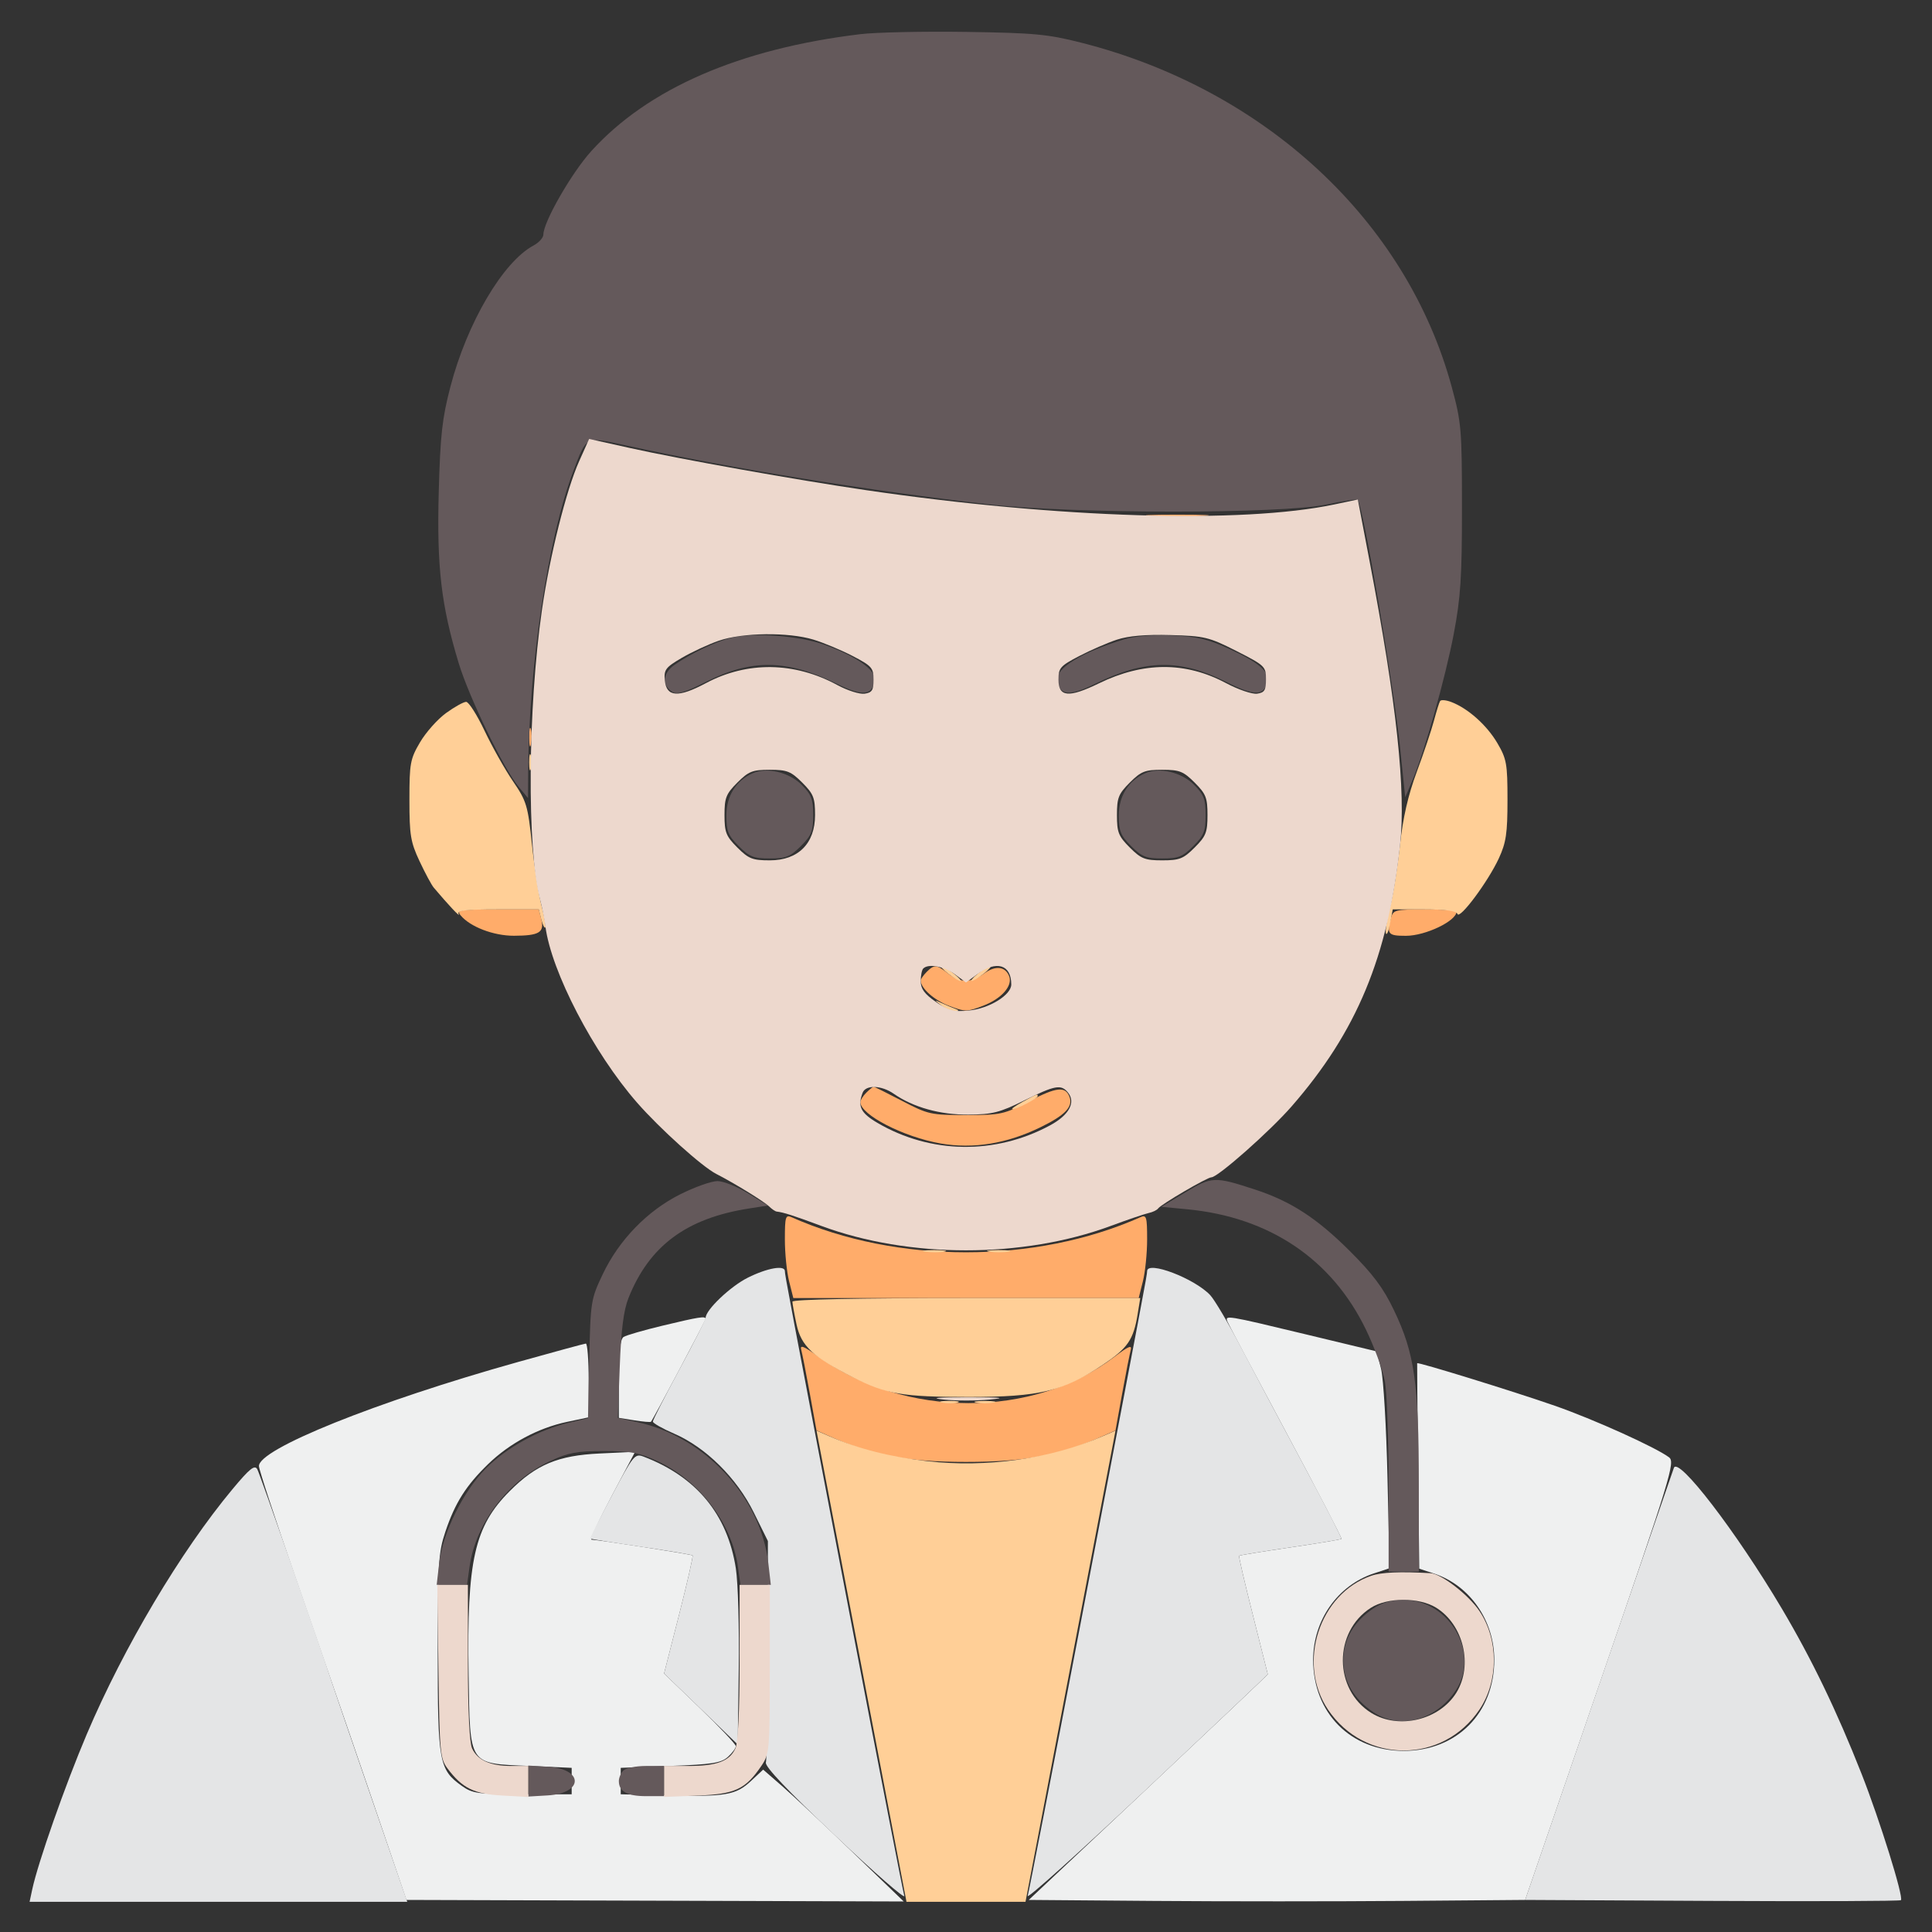 <svg xmlns="http://www.w3.org/2000/svg" width="512" height="512" viewBox="0 0 512 512" version="1.1"><rect x="0" y="0" width="512" height="512" fill="#333333" stroke="none"/><path d="M 175.500 351.336 C 170.550 352.526, 165.938 353.864, 165.250 354.309 C 164.383 354.870, 164 358.279, 164 365.431 L 164 375.744 168.134 376.405 C 170.407 376.769, 172.378 376.939, 172.514 376.783 C 173.135 376.070, 187 349.972, 187 349.516 C 187 348.718, 185.206 349.002, 175.500 351.336 M 325.288 350.250 C 325.564 350.938, 332.540 364.100, 340.792 379.500 C 349.043 394.900, 355.660 407.643, 355.496 407.818 C 355.331 407.993, 349.219 409.014, 341.913 410.087 C 334.607 411.160, 328.513 412.153, 328.371 412.295 C 328.229 412.437, 329.877 419.517, 332.032 428.027 C 334.188 436.537, 335.963 443.589, 335.976 443.697 C 335.989 443.805, 321.742 457.305, 304.315 473.697 L 272.631 503.500 305.888 503.764 C 324.180 503.909, 353.780 503.909, 371.666 503.764 L 404.187 503.500 424.140 445.520 C 442.876 391.075, 443.983 387.459, 442.296 386.194 C 438.743 383.530, 422.293 376.108, 412 372.525 C 401.006 368.698, 375.674 360.872, 375.564 361.270 C 375.529 361.396, 375.639 373.699, 375.809 388.609 L 376.117 415.719 380.070 417.023 C 389.506 420.137, 396 429.450, 396 439.867 C 396 453.990, 386.045 464, 372 464 C 357.955 464, 348 453.990, 348 439.867 C 348 429.370, 354.494 420.137, 364.108 416.964 L 368.239 415.601 367.694 391.551 C 367.394 378.323, 366.636 365.395, 366.009 362.822 L 364.869 358.143 345.868 353.572 C 324.858 348.517, 324.574 348.471, 325.288 350.250 M 137.309 360.935 C 99.617 371.488, 68.333 384.078, 68.625 388.576 C 68.693 389.634, 72.890 402.425, 77.951 417 C 89.037 448.927, 95.393 467.367, 102.425 488 L 107.707 503.500 173.603 503.705 L 239.500 503.909 226 490.900 C 218.575 483.745, 210.193 475.883, 207.373 473.429 L 202.246 468.967 199.052 471.952 C 195.024 475.714, 192.429 476.167, 177 475.798 L 164.500 475.500 164.500 472 L 164.500 468.500 177.648 468 C 188.729 467.579, 191.126 467.201, 192.898 465.595 C 194.054 464.547, 195 463.270, 195 462.757 C 195 462.244, 190.722 457.701, 185.493 452.662 L 175.986 443.500 179.936 428.027 C 182.109 419.517, 183.731 412.398, 183.541 412.208 C 183.241 411.907, 158.764 408.085, 156.746 408.023 C 156.332 408.010, 158.764 402.768, 162.152 396.374 L 168.311 384.748 158.905 385.191 C 147.901 385.709, 142.109 388.126, 135.118 395.118 C 125.705 404.530, 123.693 413.478, 124.186 443.725 C 124.585 468.166, 123.994 467.275, 140.276 468 L 151.500 468.500 151.500 472 L 151.500 475.500 138.500 475.500 C 126.654 475.500, 125.222 475.302, 122.373 473.270 C 116.357 468.978, 116 467.008, 116 438.067 C 116 414.424, 116.194 411.361, 118.037 405.890 C 120.610 398.252, 123.501 393.685, 129.363 388 C 135.050 382.484, 142.629 378.426, 150.250 376.815 L 156 375.600 156 365.800 C 156 360.410, 155.662 356.027, 155.250 356.061 C 154.838 356.094, 146.764 358.287, 137.309 360.935" stroke="none" fill="#eff0f0" fill-rule="evenodd"/><path d="M 198.195 338.590 C 193.563 340.898, 187 347.144, 187 349.244 C 187 349.677, 183.850 355.867, 180 363 C 176.150 370.133, 173.008 376.313, 173.017 376.734 C 173.026 377.155, 175.567 378.597, 178.663 379.938 C 187.046 383.569, 195.233 391.670, 199.747 400.801 L 203.500 408.392 203.465 436.946 C 203.446 452.651, 203.221 466.212, 202.965 467.081 C 202.652 468.144, 208.687 474.511, 221.370 486.499 C 231.749 496.308, 239.972 503.472, 239.643 502.417 C 239.315 501.363, 233.160 469.675, 225.966 432 C 208.578 340.930, 208 337.870, 208 336.866 C 208 335.203, 203.353 336.020, 198.195 338.590 M 304 336.866 C 304 337.870, 303.422 340.930, 286.034 432 C 278.840 469.675, 272.684 501.366, 272.354 502.424 C 272.024 503.483, 286.210 490.744, 303.877 474.116 C 321.545 457.487, 335.989 443.796, 335.976 443.691 C 335.963 443.586, 334.188 436.537, 332.032 428.027 C 329.877 419.517, 328.229 412.437, 328.371 412.295 C 328.513 412.153, 334.607 411.160, 341.913 410.087 C 349.219 409.014, 355.332 407.993, 355.496 407.818 C 355.660 407.643, 351.090 398.725, 345.341 388 C 339.592 377.275, 332.174 363.325, 328.858 357 C 325.541 350.675, 321.890 344.490, 320.744 343.255 C 316.621 338.812, 304 333.997, 304 336.866 M 162.174 396.299 C 158.900 402.459, 156.313 407.604, 156.425 407.731 C 156.538 407.859, 162.607 408.840, 169.913 409.913 C 177.219 410.986, 183.352 412.019, 183.542 412.209 C 183.732 412.398, 182.109 419.517, 179.936 428.027 L 175.986 443.500 185.743 452.901 L 195.500 462.302 195.780 442.401 C 195.934 431.456, 195.587 419.429, 195.010 415.676 C 192.802 401.336, 184.557 391.344, 170.529 386.011 C 168.248 385.144, 167.824 385.667, 162.174 396.299 M 61.608 394.653 C 47.915 411.087, 32.784 436.537, 22.985 459.615 C 17.299 473.005, 10.051 493.639, 8.534 500.750 L 7.841 504 57.885 504 L 107.929 504 98.372 476.250 C 93.116 460.988, 88.450 447.375, 88.002 446 C 84.575 435.467, 68.871 390.592, 68.180 389.358 C 67.487 388.119, 66.163 389.186, 61.608 394.653 M 443.596 389 C 443.286 389.825, 434.290 415.925, 423.606 447 L 404.182 503.500 453.748 503.759 C 481.010 503.902, 503.519 503.815, 503.768 503.565 C 504.536 502.798, 498.157 482.330, 493.336 470.093 C 486.769 453.420, 480.128 439.664, 472.168 426.239 C 460.120 405.922, 444.762 385.906, 443.596 389" stroke="none" fill="#e4e5e6" fill-rule="evenodd"/><path d="M 305.250 136.742 C 308.962 136.934, 315.038 136.934, 318.750 136.742 C 322.462 136.549, 319.425 136.392, 312 136.392 C 304.575 136.392, 301.538 136.549, 305.250 136.742 M 140.252 195.500 C 140.263 197.700, 140.468 198.482, 140.707 197.238 C 140.946 195.994, 140.937 194.194, 140.687 193.238 C 140.437 192.282, 140.241 193.300, 140.252 195.500 M 122.061 242.573 C 124.593 245.625, 130.805 248, 136.210 247.985 C 142.877 247.965, 144.316 247.105, 143.450 243.655 L 142.783 241 131.769 241 C 121.865 241, 120.887 241.158, 122.061 242.573 M 368.630 243.250 C 367.471 247.576, 367.825 248, 372.596 248 C 377.771 248, 386 244.053, 386 241.571 C 386 241.257, 382.227 241, 377.617 241 C 369.768 241, 369.195 241.144, 368.630 243.250 M 245.571 257.571 C 244.707 258.436, 244 259.461, 244 259.849 C 244 261.887, 247.518 265.032, 251.498 266.553 C 255.760 268.180, 256.242 268.179, 260.542 266.537 C 265.404 264.680, 268.422 261.262, 267.445 258.718 C 266.440 256.099, 263.774 255.791, 260.845 257.956 C 257.359 260.534, 254.511 260.547, 251.273 258 C 248.208 255.589, 247.599 255.543, 245.571 257.571 M 229.571 289.571 C 228.707 290.436, 228 291.561, 228 292.071 C 228 295.423, 239.467 301.326, 249.304 303.039 C 257.896 304.536, 266.808 303.089, 275.694 298.757 C 282.287 295.542, 284.433 293.291, 283.419 290.650 C 282.332 287.816, 279.966 288.069, 272.863 291.779 C 266.063 295.331, 265.298 295.500, 256 295.500 C 246.688 295.500, 245.945 295.335, 239.081 291.750 C 235.133 289.688, 231.731 288, 231.523 288 C 231.314 288, 230.436 288.707, 229.571 289.571 M 208 328.450 C 208 332.115, 208.503 337.114, 209.119 339.557 L 210.237 344 256 344 L 301.763 344 302.881 339.557 C 303.497 337.114, 304 332.115, 304 328.450 C 304 322.474, 303.819 321.866, 302.250 322.564 C 274.307 334.979, 237.693 334.979, 209.750 322.564 C 208.181 321.866, 208 322.474, 208 328.450 M 212.329 357.689 C 212.605 358.685, 213.630 363.904, 214.606 369.287 L 216.381 379.075 220.940 381.094 C 231.451 385.747, 240.739 387.425, 256 387.425 C 271.261 387.425, 280.549 385.747, 291.060 381.094 L 295.619 379.075 297.394 369.287 C 298.370 363.904, 299.395 358.686, 299.671 357.691 C 300.041 356.357, 298.927 356.832, 295.435 359.497 C 273.827 375.991, 239.772 375.956, 216.749 359.415 C 213.012 356.730, 211.948 356.315, 212.329 357.689" stroke="none" fill="#ffac6a" fill-rule="evenodd"/><path d="M 381.637 185.788 C 381.398 186.180, 380.666 188.525, 380.009 191 C 379.353 193.475, 377.312 199.550, 375.474 204.500 C 373.154 210.744, 371.787 216.715, 371.007 224 C 370.389 229.775, 369.212 237.130, 368.390 240.344 C 367.568 243.559, 367.072 246.709, 367.286 247.344 C 367.500 247.980, 367.994 246.813, 368.383 244.750 L 369.091 241 377.462 241 C 383.084 241, 385.965 241.394, 386.233 242.200 C 386.774 243.821, 394.376 233.613, 397.216 227.454 C 399.135 223.291, 399.500 220.823, 399.500 212 C 399.500 202.393, 399.270 201.109, 396.800 196.906 C 394.011 192.163, 389.025 187.720, 384.604 186.039 C 383.211 185.510, 381.875 185.397, 381.637 185.788 M 118.217 188.958 C 115.971 190.585, 112.866 194.072, 111.317 196.708 C 108.711 201.141, 108.500 202.286, 108.500 212 C 108.500 221.298, 108.807 223.154, 111.179 228.217 C 112.653 231.361, 114.345 234.511, 114.940 235.217 C 118.771 239.763, 122.101 243.312, 121.541 242.250 C 121.033 241.286, 123.387 241, 131.833 241 L 142.783 241 143.440 243.618 C 143.802 245.058, 144.284 246.049, 144.512 245.821 C 144.740 245.594, 144.302 243.039, 143.538 240.145 C 142.775 237.251, 141.622 229.890, 140.977 223.787 C 139.884 213.442, 139.544 212.309, 135.941 207.031 C 133.816 203.918, 130.435 197.913, 128.428 193.686 C 126.420 189.459, 124.220 186, 123.539 186 C 122.858 186, 120.463 187.331, 118.217 188.958 M 140.232 202 C 140.232 203.925, 140.438 204.713, 140.689 203.750 C 140.941 202.787, 140.941 201.213, 140.689 200.250 C 140.438 199.287, 140.232 200.075, 140.232 202 M 251.273 258 C 252.671 259.100, 254.143 260, 254.543 260 C 254.943 260, 254.126 259.100, 252.727 258 C 251.329 256.900, 249.857 256, 249.457 256 C 249.057 256, 249.874 256.900, 251.273 258 M 259.139 258.033 C 256.039 260.616, 257.439 260.587, 260.727 258 C 262.126 256.900, 262.872 256.015, 262.385 256.033 C 261.898 256.052, 260.438 256.952, 259.139 258.033 M 249.441 266.445 C 250.509 267.300, 252.084 267.964, 252.941 267.921 C 254.288 267.853, 254.296 267.766, 253 267.286 C 252.175 266.980, 250.600 266.316, 249.500 265.810 C 247.532 264.904, 247.531 264.915, 249.441 266.445 M 271 292 C 269.075 293.054, 267.860 293.935, 268.300 293.958 C 269.359 294.014, 275 291.081, 275 290.474 C 275 289.820, 274.941 289.842, 271 292 M 245.264 331.718 C 246.784 331.947, 249.034 331.941, 250.264 331.704 C 251.494 331.467, 250.250 331.279, 247.500 331.286 C 244.750 331.294, 243.744 331.488, 245.264 331.718 M 262.264 331.718 C 263.784 331.947, 266.034 331.941, 267.264 331.704 C 268.494 331.467, 267.250 331.279, 264.500 331.286 C 261.750 331.294, 260.744 331.488, 262.264 331.718 M 210 344.951 C 210 345.474, 210.493 348.202, 211.097 351.014 C 212.315 356.698, 215.424 359.609, 226.025 364.995 C 234.815 369.460, 239.223 370.211, 256.676 370.211 C 275.510 370.211, 281.791 368.701, 292.313 361.647 C 298.883 357.243, 300.386 355.047, 301.487 348.250 L 302.176 344 256.088 344 C 227.620 344, 210 344.363, 210 344.951 M 249.762 371.707 C 251.006 371.946, 252.806 371.937, 253.762 371.687 C 254.718 371.437, 253.700 371.241, 251.500 371.252 C 249.300 371.263, 248.518 371.468, 249.762 371.707 M 258.750 371.706 C 259.988 371.944, 262.012 371.944, 263.250 371.706 C 264.488 371.467, 263.475 371.272, 261 371.272 C 258.525 371.272, 257.512 371.467, 258.750 371.706 M 224.140 419.816 C 228.409 442.192, 233.775 470.288, 236.066 482.250 L 240.230 504 256 504 L 271.770 504 275.934 482.250 C 278.225 470.288, 283.591 442.192, 287.860 419.816 L 295.622 379.131 292.061 380.678 C 278.396 386.614, 261.360 389.022, 245.750 387.224 C 235.893 386.089, 227.488 383.957, 219.939 380.678 L 216.378 379.131 224.140 419.816" stroke="none" fill="#ffcf97" fill-rule="evenodd"/><path d="M 228 9.054 C 195.999 12.908, 171.690 23.477, 156.685 40.059 C 151.477 45.814, 144 58.838, 144 62.156 C 144 62.984, 142.824 64.292, 141.386 65.061 C 133.287 69.396, 123.782 85.552, 119.361 102.500 C 117.166 110.913, 116.676 115.356, 116.270 130.500 C 115.738 150.307, 116.928 160.471, 121.566 175.764 C 124.317 184.833, 133.493 203.766, 137.432 208.500 L 139.928 211.500 139.973 204.500 C 140.153 176.263, 145.184 142.707, 151.900 124.940 C 155.500 115.417, 155.021 115.650, 166 118.061 C 193.316 124.059, 230.978 130.163, 262.500 133.701 C 284.791 136.203, 339.679 136.210, 351.430 133.713 C 355.792 132.786, 359.554 132.221, 359.791 132.457 C 361.218 133.885, 369.395 181.789, 371.132 198.903 L 372.391 211.305 374.212 207.018 C 377.491 199.296, 383.026 179.746, 385.256 168.008 C 387.092 158.346, 387.441 152.971, 387.435 134.500 C 387.428 113.695, 387.280 111.957, 384.710 102.500 C 372.763 58.541, 335.279 23.712, 286.584 11.323 C 277.679 9.058, 274.103 8.722, 256 8.454 C 244.725 8.287, 232.125 8.557, 228 9.054 M 193.734 169.030 C 189.532 170.085, 182.950 173.240, 178.695 176.238 C 175.609 178.413, 175.367 181.586, 178.155 183.333 C 179.426 184.129, 181.516 183.508, 187.155 180.656 C 199.185 174.573, 208.602 174.725, 221.783 181.214 C 228.669 184.604, 231.194 184.349, 231.812 180.203 C 232.201 177.597, 226.890 173.883, 218.434 170.849 C 211.783 168.461, 199.580 167.563, 193.734 169.030 M 298 169.412 C 286.745 172.818, 279.721 177.095, 280.195 180.255 C 280.807 184.348, 283.355 184.592, 290.217 181.214 C 303.398 174.725, 312.815 174.573, 324.845 180.656 C 332.487 184.521, 335.065 184.500, 335.838 180.568 C 336.355 177.938, 333.603 175.574, 325.883 172.016 C 320.174 169.384, 317.290 168.701, 310.669 168.409 C 305.621 168.187, 300.781 168.570, 298 169.412 M 199.500 204.903 C 195.049 206.858, 192.500 210.921, 192.500 216.061 C 192.500 220.262, 192.966 221.428, 195.769 224.231 C 198.583 227.045, 199.730 227.500, 204 227.500 C 208.270 227.500, 209.417 227.045, 212.231 224.231 C 215.045 221.417, 215.500 220.270, 215.500 216 C 215.500 211.787, 215.033 210.572, 212.407 207.945 C 209.105 204.643, 203.239 203.261, 199.500 204.903 M 303.500 204.903 C 299.049 206.858, 296.500 210.921, 296.500 216.061 C 296.500 220.262, 296.966 221.428, 299.769 224.231 C 302.583 227.045, 303.730 227.500, 308 227.500 C 312.270 227.500, 313.417 227.045, 316.231 224.231 C 319.045 221.417, 319.500 220.270, 319.500 216 C 319.500 211.787, 319.033 210.572, 316.407 207.945 C 313.105 204.643, 307.239 203.261, 303.500 204.903 M 314.140 315.987 L 307.780 319.817 314.640 320.473 C 336.415 322.553, 352.951 333.688, 361.985 352.352 C 364.180 356.885, 366.430 362.997, 366.987 365.933 C 367.544 368.870, 368 381.449, 368 393.886 L 368 416.500 372 416.500 L 376 416.500 376 393.338 C 376 366.398, 374.892 358.657, 369.390 347.175 C 366.561 341.272, 363.841 337.637, 357.606 331.429 C 348.896 322.756, 342.024 318.316, 332.500 315.209 C 321.862 311.739, 321.144 311.770, 314.140 315.987 M 180.286 316.494 C 171.535 320.871, 164.016 328.632, 159.701 337.741 C 156.590 344.310, 156.491 344.940, 156.164 360.171 L 155.827 375.842 150.664 377.059 C 142.838 378.903, 134.304 383.600, 128.824 389.081 C 122.805 395.100, 117.312 406.216, 116.387 414.250 L 115.725 420 119.749 420 L 123.773 420 124.434 415.250 C 126.050 403.642, 134.626 392.389, 145.825 387.182 C 150.556 384.982, 152.915 384.543, 160 384.543 C 167.085 384.543, 169.444 384.982, 174.175 387.182 C 185.374 392.389, 193.950 403.642, 195.566 415.250 L 196.227 420 200.251 420 L 204.275 420 203.613 414.250 C 201.597 396.736, 186.718 380.706, 168.938 376.893 L 163.728 375.776 164.244 362.138 C 164.613 352.358, 165.266 347.227, 166.551 344 C 172.060 330.164, 181.898 322.855, 198.500 320.261 L 203.500 319.480 198.235 316.240 C 195.339 314.458, 191.687 313, 190.119 313 C 188.551 313, 184.126 314.572, 180.286 316.494 M 363.922 426.274 C 358.739 429.766, 356 434.512, 356 440 C 356 445.488, 358.739 450.234, 363.922 453.726 C 370.890 458.422, 380.419 455.954, 385.726 448.078 C 392.339 438.266, 384.207 424, 372 424 C 368.763 424, 366.243 424.709, 363.922 426.274 M 140 472 L 140 476.105 145.147 475.802 C 154.711 475.241, 154.711 468.759, 145.147 468.198 L 140 467.895 140 472 M 165.200 469.200 C 164.540 469.860, 164 471.120, 164 472 C 164 474.760, 166.232 476, 171.200 476 L 176 476 176 472 L 176 468 171.200 468 C 168.560 468, 165.860 468.540, 165.200 469.200" stroke="none" fill="#64595b" fill-rule="evenodd"/><path d="M 153.478 122.227 C 150.086 129.787, 145.669 147.425, 143.633 161.543 C 139.866 187.666, 139.610 224.989, 143.106 238.301 C 143.655 240.392, 144.298 243.616, 144.535 245.466 C 146.068 257.440, 157.295 279.032, 168.854 292.238 C 174.878 299.120, 186.060 309.185, 189.803 311.095 C 194.493 313.487, 202.449 318.379, 203.821 319.715 C 204.548 320.422, 205.448 321.034, 205.821 321.077 C 207.633 321.281, 210.145 322.088, 217.628 324.869 C 240.875 333.509, 271.060 333.514, 294.372 324.879 C 298.843 323.224, 303.367 321.684, 304.427 321.458 C 305.486 321.232, 306.611 320.685, 306.927 320.243 C 307.713 319.140, 319.930 312, 321.030 312 C 322.745 312, 336.564 299.780, 342.316 293.176 C 359.581 273.356, 367.773 253.642, 371.021 224.093 C 372.623 209.517, 370.151 186.472, 362.915 148.522 L 359.836 132.373 353.668 133.675 C 329.149 138.853, 280.502 137.371, 229.500 129.894 C 211.146 127.203, 180.237 121.684, 166.813 118.701 L 156.127 116.326 153.478 122.227 M 190.487 169.799 C 187.730 170.752, 183.316 172.797, 180.679 174.342 C 176.367 176.869, 175.916 177.472, 176.192 180.326 C 176.621 184.745, 179.744 184.948, 187.088 181.034 C 198.033 175.200, 210.584 175.383, 221.898 181.541 C 224.559 182.989, 227.807 184.022, 229.118 183.837 C 231.092 183.558, 231.500 182.920, 231.500 180.112 C 231.500 177.019, 231.022 176.476, 226 173.866 C 222.975 172.294, 218.281 170.331, 215.568 169.504 C 208.942 167.483, 196.769 167.627, 190.487 169.799 M 296 169.514 C 293.525 170.331, 289.025 172.287, 286 173.862 C 280.979 176.475, 280.500 177.019, 280.500 180.112 C 280.500 184.739, 283.227 184.988, 291.239 181.091 C 303.050 175.346, 314.198 175.323, 324.891 181.022 C 328.135 182.752, 331.850 184.017, 333.145 183.833 C 335.106 183.556, 335.500 182.915, 335.500 180 C 335.500 176.637, 335.194 176.345, 327.687 172.533 C 320.386 168.825, 319.240 168.548, 310.187 168.297 C 303.650 168.116, 299.037 168.512, 296 169.514 M 195.400 207.400 C 192.405 210.395, 192 211.420, 192 216 C 192 220.580, 192.405 221.605, 195.400 224.600 C 198.395 227.595, 199.420 228, 204 228 C 211.543 228, 216 223.543, 216 216 C 216 211.420, 215.595 210.395, 212.600 207.400 C 209.605 204.405, 208.580 204, 204 204 C 199.420 204, 198.395 204.405, 195.400 207.400 M 299.400 207.400 C 296.405 210.395, 296 211.420, 296 216 C 296 220.580, 296.405 221.605, 299.400 224.600 C 302.395 227.595, 303.420 228, 308 228 C 312.580 228, 313.605 227.595, 316.600 224.600 C 319.595 221.605, 320 220.580, 320 216 C 320 211.420, 319.595 210.395, 316.600 207.400 C 313.605 204.405, 312.580 204, 308 204 C 303.420 204, 302.395 204.405, 299.400 207.400 M 244.667 256.667 C 244.300 257.033, 244 258.547, 244 260.031 C 244 262.048, 245.006 263.425, 247.989 265.492 C 251.362 267.830, 252.723 268.185, 256.807 267.793 C 262.164 267.278, 268 263.680, 268 260.894 C 268 255.604, 264.052 254.423, 258.960 258.188 L 256 260.376 253.040 258.188 C 250.168 256.064, 246.022 255.311, 244.667 256.667 M 228.607 289.582 C 227.219 293.199, 228.088 294.967, 232.536 297.574 C 246.606 305.819, 263.762 306.067, 278.274 298.233 C 283.346 295.495, 285.169 292.114, 282.989 289.487 C 281.179 287.306, 279.575 287.607, 271.371 291.661 C 264.976 294.822, 262.971 295.332, 256.715 295.387 C 249.186 295.453, 242.011 293.454, 236.846 289.851 C 233.594 287.583, 229.426 287.447, 228.607 289.582 M 250.158 370.901 C 253.270 371.236, 258.670 371.238, 262.158 370.907 C 266.964 370.451, 265.594 370.304, 256.500 370.300 C 248.153 370.296, 246.223 370.479, 250.158 370.901 M 363.399 417.596 C 349.613 422.335, 343.655 440.741, 351.923 453.051 C 361.640 467.519, 382.360 467.519, 392.077 453.051 C 397.165 445.475, 397.165 434.525, 392.077 426.949 C 389.195 422.657, 381.978 417.074, 379.100 416.908 C 371.043 416.444, 366.121 416.660, 363.399 417.596 M 116.198 442.929 C 116.479 464.269, 116.643 466.050, 118.562 468.618 C 122.482 473.863, 125.587 475.411, 133.032 475.832 L 140 476.226 140 472.113 L 140 468 135.547 468 C 129.956 468, 126.537 466.474, 125.110 463.343 C 124.412 461.811, 124 453.313, 124 440.453 L 124 420 119.948 420 L 115.895 420 116.198 442.929 M 196 440.453 C 196 453.313, 195.588 461.811, 194.890 463.343 C 193.344 466.736, 189.968 468, 182.453 468 L 176 468 176 472.099 L 176 476.199 184.928 475.849 C 194.794 475.463, 197.552 474.178, 201.750 468.010 C 203.918 464.825, 204 463.886, 204 442.352 L 204 420 200 420 L 196 420 196 440.453 M 363.284 426.093 C 353.340 432.462, 353.414 447.767, 363.418 453.950 C 370.656 458.423, 381.458 455.849, 385.950 448.582 C 390.423 441.344, 387.849 430.542, 380.582 426.050 C 376.066 423.260, 367.676 423.280, 363.284 426.093" stroke="none" fill="#edd8cd" fill-rule="evenodd"/></svg>